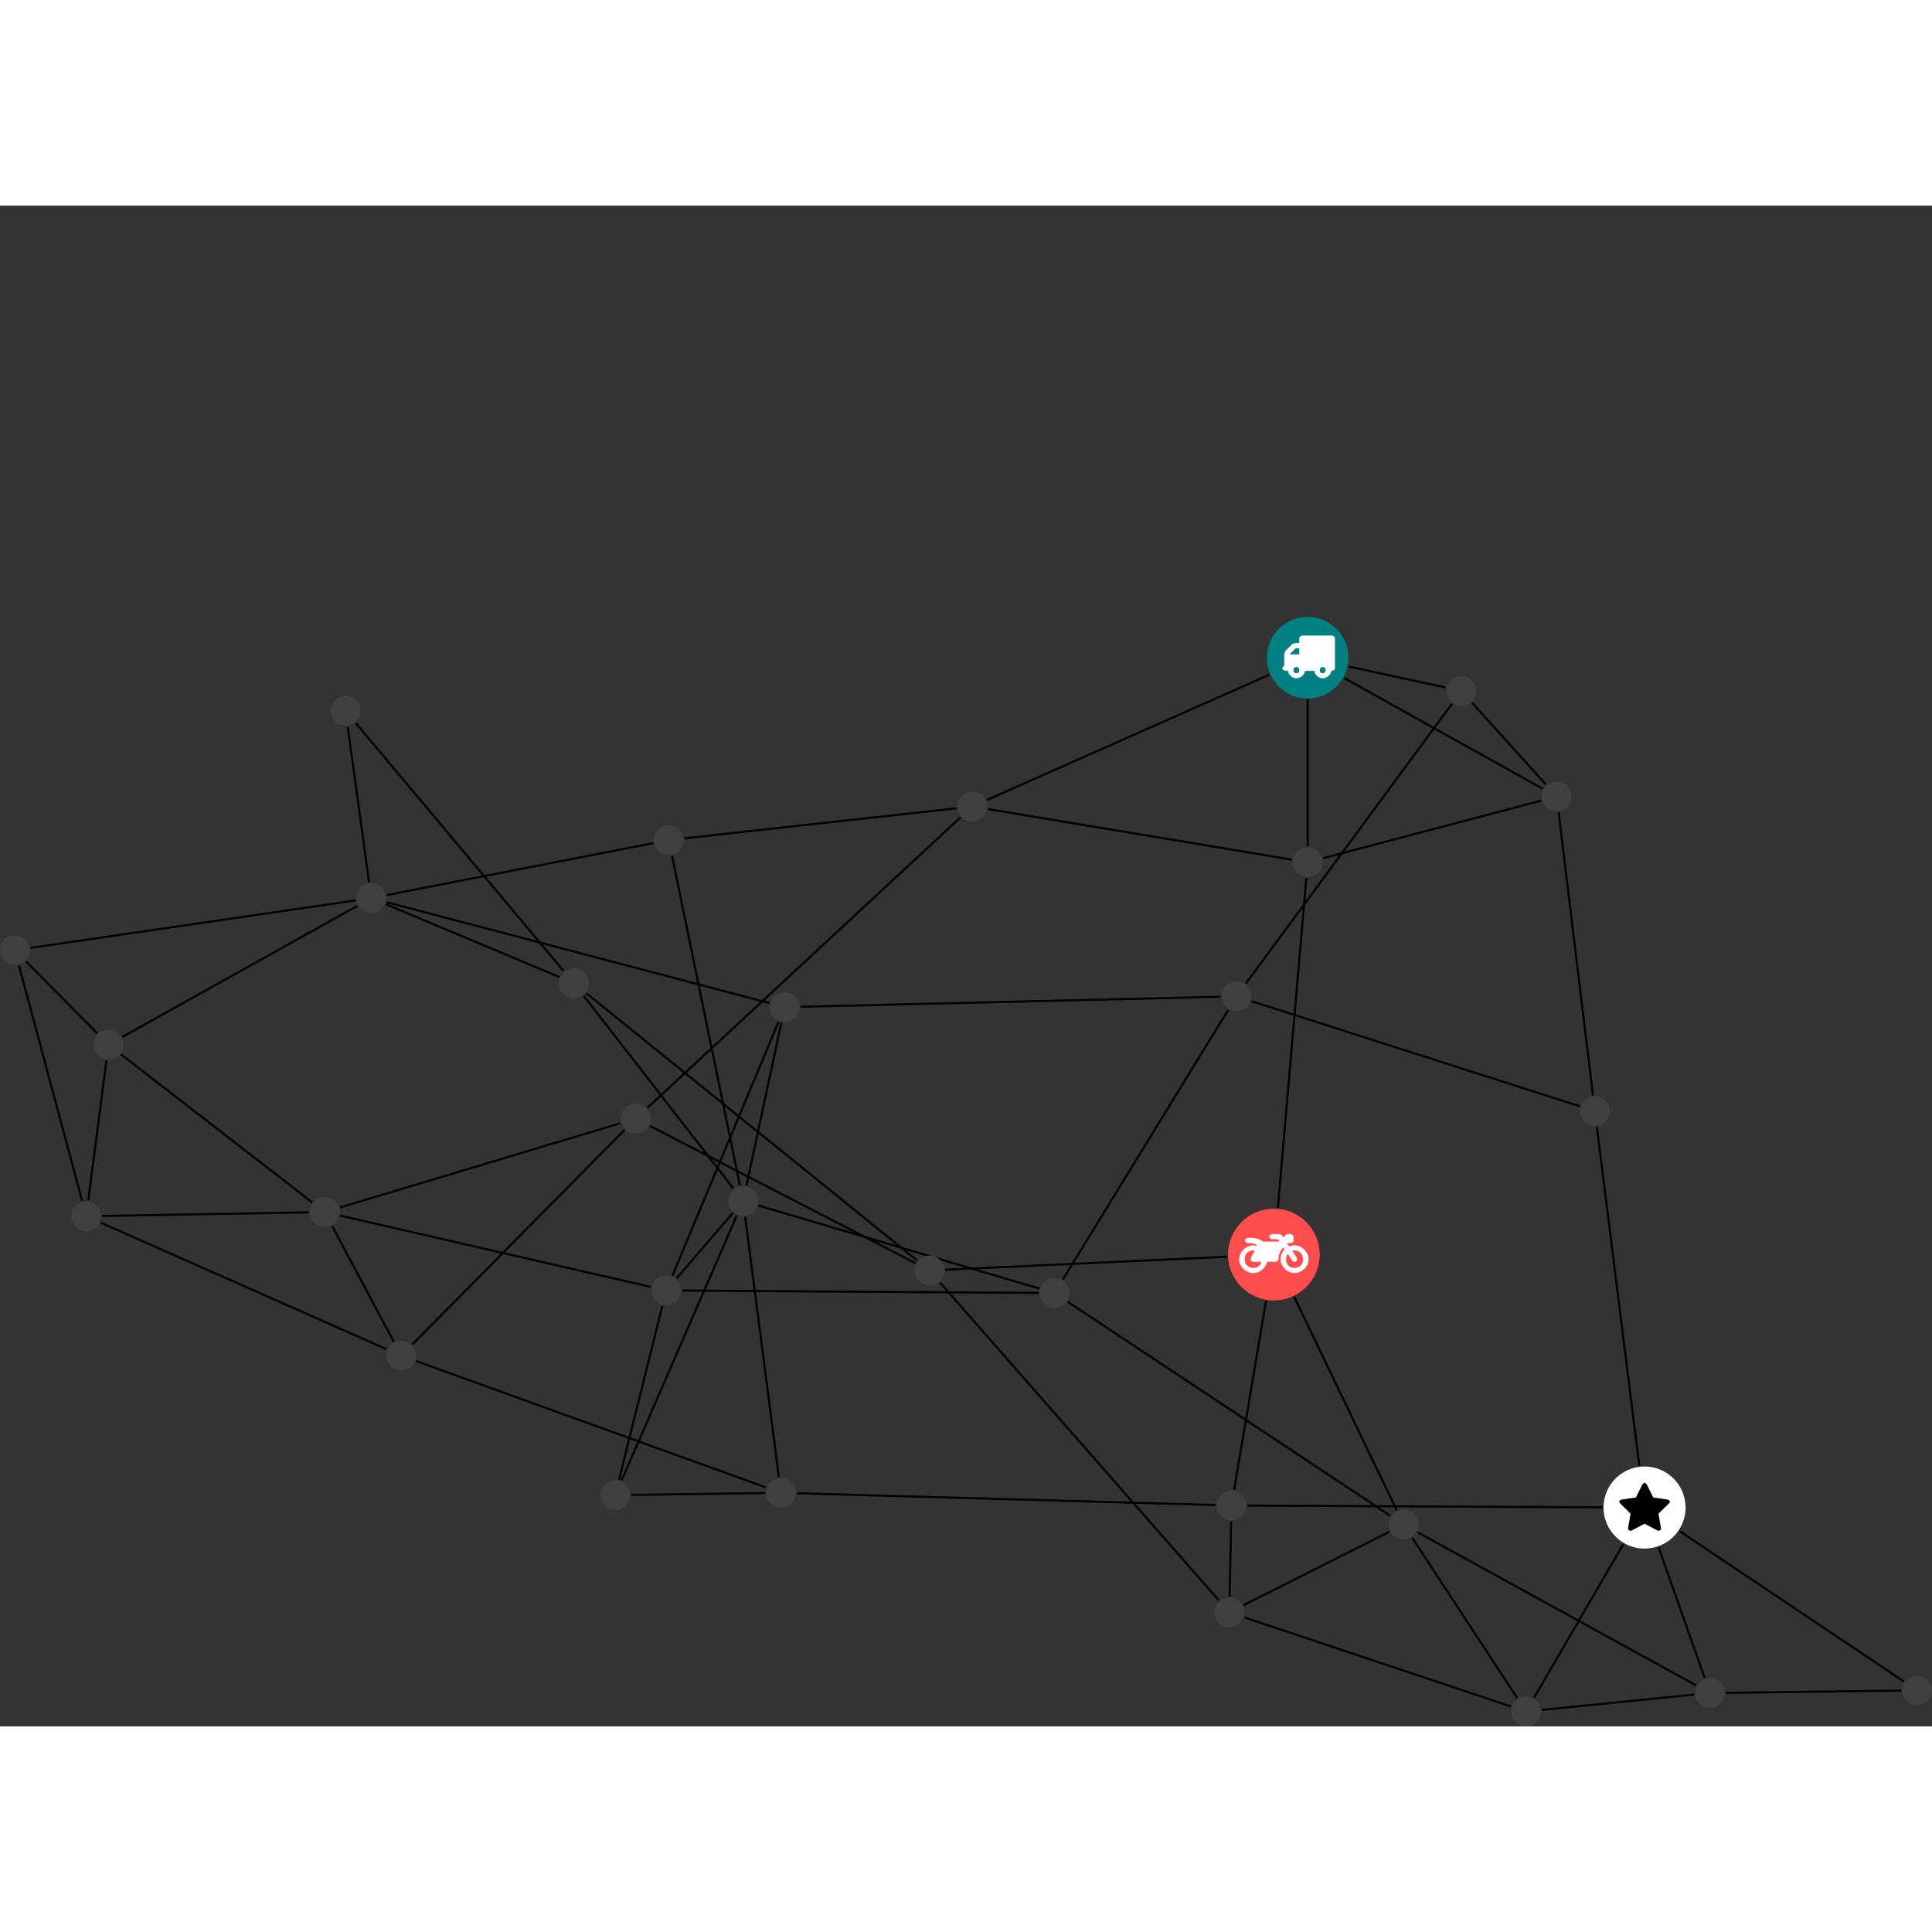 <?xml version="1.0" encoding="UTF-8"?>
<svg xmlns="http://www.w3.org/2000/svg" xmlns:xlink="http://www.w3.org/1999/xlink" width="366.031pt" height="366.031pt" viewBox="0.000 -77.915 366.031 288.116" version="1.1">
<rect x="0.000" y="-77.915" width="366.031" height="288.116" fill="#333333" stroke="none"/>
<defs>
<g>
<symbol overflow="visible" id="glyph0-0">
<path style="stroke:none;" d="M 1.422 -0.75 L 1.422 -7.922 L 3.562 -7.922 L 3.562 -0.891 L 1.422 -0.891 Z M 0.625 0 L 4.531 0 L 4.531 -8.812 L 0.438 -8.812 L 0.438 0 Z M 0.625 0 "/>
</symbol>
<symbol overflow="visible" id="glyph0-1">
<path style="stroke:none;" d="M 3.375 -0.844 C 3.375 -0.453 3.234 -0.266 2.844 -0.266 C 2.469 -0.266 2.297 -0.453 2.297 -0.844 C 2.297 -1.219 2.469 -1.422 2.844 -1.422 C 3.234 -1.422 3.375 -1.219 3.375 -0.844 Z M 1.594 -3.688 L 1.594 -3.859 C 1.594 -3.875 1.578 -3.875 1.594 -3.891 L 2.688 -4.969 C 2.703 -5 2.656 -4.984 2.688 -4.984 L 3.375 -4.984 L 3.375 -3.828 L 1.594 -3.828 Z M 8.359 -0.844 C 8.359 -0.453 8.219 -0.266 7.828 -0.266 C 7.453 -0.266 7.281 -0.453 7.281 -0.844 C 7.281 -1.219 7.453 -1.422 7.828 -1.422 C 8.219 -1.422 8.359 -1.219 8.359 -0.844 Z M 10.141 -6.891 C 10.141 -7.094 9.812 -7.391 9.609 -7.391 L 3.922 -7.391 C 3.719 -7.391 3.375 -7.094 3.375 -6.891 L 3.375 -5.969 L 2.672 -5.969 C 2.469 -5.969 2.078 -5.812 1.938 -5.672 L 0.844 -4.578 C 0.531 -4.266 0.531 -3.734 0.531 -3.328 L 0.531 -1.688 C 0.516 -1.688 0.172 -1.391 0.172 -1.203 C 0.172 -0.781 0.781 -0.703 1.062 -0.703 L 1.25 -0.703 C 1.25 -0.047 2.062 0.703 2.844 0.703 C 3.641 0.703 4.453 -0.047 4.453 -0.703 L 6.234 -0.703 C 6.234 -0.047 7.047 0.703 7.828 0.703 C 8.625 0.703 9.438 -0.047 9.438 -0.703 C 9.547 -0.703 10.141 -0.781 10.141 -1.203 Z M 10.141 -6.891 "/>
</symbol>
<symbol overflow="visible" id="glyph0-2">
<path style="stroke:none;" d="M 12.969 -2.906 C 12.844 -3.984 11.859 -5.016 10.781 -5.219 C 10.234 -5.328 9.703 -5.219 9.328 -5.031 L 8.875 -5.688 L 9.609 -5.688 C 9.812 -5.688 10.141 -5.984 10.141 -6.188 L 10.141 -6.891 C 10.141 -7.094 9.812 -7.391 9.609 -7.391 L 9.047 -7.391 C 8.969 -7.391 8.734 -7.312 8.656 -7.25 L 8.188 -6.766 L 7.891 -7.203 C 7.828 -7.281 7.594 -7.391 7.484 -7.391 L 6.078 -7.391 C 5.906 -7.391 5.547 -7.125 5.516 -6.953 C 5.484 -6.734 5.828 -6.406 6.047 -6.406 L 7.188 -6.406 L 7.484 -5.969 L 4.344 -5.969 C 4.141 -6.125 3.375 -6.672 2.141 -6.672 L 1.422 -6.672 C 1.219 -6.672 0.891 -6.375 0.891 -6.188 C 0.891 -5.984 1.219 -5.688 1.422 -5.688 L 1.781 -5.688 C 2.484 -5.688 2.906 -5.516 3.281 -5.188 L 3.25 -5.141 C 3.078 -5.188 2.797 -5.25 2.5 -5.25 C 1.109 -5.25 -0.172 -4 -0.172 -2.625 C -0.172 -1.25 1.109 0 2.5 0 C 3.75 0 4.953 -1.062 5.109 -2.141 L 6.766 -2.141 C 6.969 -2.141 7.281 -2.438 7.281 -2.625 C 7.281 -3.609 7.688 -4.391 8.219 -4.844 L 8.453 -4.5 C 7.969 -4.062 7.578 -3.203 7.672 -2.359 C 7.781 -1.172 8.969 -0.094 10.141 -0.016 C 11.703 0.094 13.156 -1.344 12.969 -2.906 Z M 2.5 -0.984 C 1.516 -0.984 0.875 -1.641 0.875 -2.625 C 0.875 -3.594 1.516 -4.281 2.5 -4.281 C 2.672 -4.281 2.844 -4.234 2.781 -4.25 L 2.047 -2.891 C 2 -2.781 2 -2.469 2.047 -2.359 C 2.125 -2.25 2.375 -2.141 2.5 -2.141 L 4.031 -2.141 C 3.891 -1.453 3.344 -0.984 2.5 -0.984 Z M 10.328 -0.984 C 9.344 -0.984 8.719 -1.641 8.719 -2.625 C 8.719 -3.109 8.859 -3.469 9.031 -3.641 L 9.906 -2.328 C 9.969 -2.219 10.203 -2.141 10.328 -2.141 C 10.391 -2.141 10.594 -2.188 10.641 -2.234 C 10.812 -2.344 10.844 -2.75 10.734 -2.922 L 9.875 -4.219 C 9.859 -4.219 10.094 -4.281 10.328 -4.281 C 11.297 -4.281 11.922 -3.594 11.922 -2.625 C 11.922 -1.641 11.297 -0.984 10.328 -0.984 Z M 10.328 -0.984 "/>
</symbol>
<symbol overflow="visible" id="glyph0-3">
<path style="stroke:none;" d="M 9.438 -5.078 C 9.438 -5.25 9.078 -5.453 8.938 -5.469 L 6.266 -5.859 L 5.078 -8.266 C 5.031 -8.375 4.75 -8.641 4.625 -8.641 C 4.5 -8.641 4.234 -8.375 4.172 -8.266 L 2.984 -5.859 L 0.312 -5.469 C 0.172 -5.453 -0.172 -5.25 -0.172 -5.078 C -0.172 -4.969 -0.062 -4.781 0.016 -4.719 L 1.969 -2.797 L 1.5 -0.062 C 1.5 -0.016 1.5 0.016 1.5 0.047 C 1.5 0.203 1.75 0.453 1.906 0.453 C 1.984 0.453 2.188 0.406 2.25 0.359 L 4.625 -0.891 L 7 0.359 C 7.062 0.406 7.266 0.453 7.344 0.453 C 7.5 0.453 7.75 0.203 7.75 0.047 C 7.75 0.016 7.75 -0.016 7.734 -0.062 L 7.266 -2.797 L 9.234 -4.719 C 9.297 -4.781 9.438 -4.969 9.438 -5.078 Z M 9.438 -5.078 "/>
</symbol>
</g>
<clipPath id="clip1">
  <path d="M 312 167 L 366.031 167 L 366.031 208 L 312 208 Z M 312 167 "/>
</clipPath>
<clipPath id="clip2">
  <path d="M 285 170 L 314 170 L 314 210.199 L 285 210.199 Z M 285 170 "/>
</clipPath>
<clipPath id="clip3">
  <path d="M 286 198 L 327 198 L 327 210.199 L 286 210.199 Z M 286 198 "/>
</clipPath>
<clipPath id="clip4">
  <path d="M 261 168 L 294 168 L 294 210.199 L 261 210.199 Z M 261 168 "/>
</clipPath>
<clipPath id="clip5">
  <path d="M 230 183 L 292 183 L 292 210.199 L 230 210.199 Z M 230 183 "/>
</clipPath>
<clipPath id="clip6">
  <path d="M 360 200 L 366.031 200 L 366.031 207 L 360 207 Z M 360 200 "/>
</clipPath>
<clipPath id="clip7">
  <path d="M 286 204 L 292 204 L 292 210.199 L 286 210.199 Z M 286 204 "/>
</clipPath>
</defs>
<g id="surface1">
<path style="fill:none;stroke-width:0.399;stroke-linecap:butt;stroke-linejoin:miter;stroke:rgb(0%,0%,0%);stroke-opacity:1;stroke-miterlimit:10;" d="M 0.001 -7.927 L 0.001 -35.744 " transform="matrix(1,0,0,-1,247.753,7.729)"/>
<path style="fill:none;stroke-width:0.399;stroke-linecap:butt;stroke-linejoin:miter;stroke:rgb(0%,0%,0%);stroke-opacity:1;stroke-miterlimit:10;" d="M -7.249 -3.216 L -60.792 -26.966 " transform="matrix(1,0,0,-1,247.753,7.729)"/>
<path style="fill:none;stroke-width:0.399;stroke-linecap:butt;stroke-linejoin:miter;stroke:rgb(0%,0%,0%);stroke-opacity:1;stroke-miterlimit:10;" d="M 7.751 -1.673 L 26.173 -5.658 " transform="matrix(1,0,0,-1,247.753,7.729)"/>
<path style="fill:none;stroke-width:0.399;stroke-linecap:butt;stroke-linejoin:miter;stroke:rgb(0%,0%,0%);stroke-opacity:1;stroke-miterlimit:10;" d="M 6.927 -3.861 L 44.536 -24.837 " transform="matrix(1,0,0,-1,247.753,7.729)"/>
<path style="fill:none;stroke-width:0.399;stroke-linecap:butt;stroke-linejoin:miter;stroke:rgb(0%,0%,0%);stroke-opacity:1;stroke-miterlimit:10;" d="M -2.976 -38.267 L -60.573 -28.685 " transform="matrix(1,0,0,-1,247.753,7.729)"/>
<path style="fill:none;stroke-width:0.399;stroke-linecap:butt;stroke-linejoin:miter;stroke:rgb(0%,0%,0%);stroke-opacity:1;stroke-miterlimit:10;" d="M -0.261 -41.767 L -5.648 -104.232 " transform="matrix(1,0,0,-1,247.753,7.729)"/>
<path style="fill:none;stroke-width:0.399;stroke-linecap:butt;stroke-linejoin:miter;stroke:rgb(0%,0%,0%);stroke-opacity:1;stroke-miterlimit:10;" d="M 2.919 -37.99 L 44.255 -27.076 " transform="matrix(1,0,0,-1,247.753,7.729)"/>
<path style="fill:none;stroke-width:0.399;stroke-linecap:butt;stroke-linejoin:miter;stroke:rgb(0%,0%,0%);stroke-opacity:1;stroke-miterlimit:10;" d="M -66.55 -28.525 L -118.046 -34.224 " transform="matrix(1,0,0,-1,247.753,7.729)"/>
<path style="fill:none;stroke-width:0.399;stroke-linecap:butt;stroke-linejoin:miter;stroke:rgb(0%,0%,0%);stroke-opacity:1;stroke-miterlimit:10;" d="M -65.765 -30.244 L -125.089 -85.271 " transform="matrix(1,0,0,-1,247.753,7.729)"/>
<path style="fill:none;stroke-width:0.399;stroke-linecap:butt;stroke-linejoin:miter;stroke:rgb(0%,0%,0%);stroke-opacity:1;stroke-miterlimit:10;" d="M -7.894 -121.849 L -13.941 -157.646 " transform="matrix(1,0,0,-1,247.753,7.729)"/>
<path style="fill:none;stroke-width:0.399;stroke-linecap:butt;stroke-linejoin:miter;stroke:rgb(0%,0%,0%);stroke-opacity:1;stroke-miterlimit:10;" d="M -2.562 -121.095 L 16.856 -161.521 " transform="matrix(1,0,0,-1,247.753,7.729)"/>
<path style="fill:none;stroke-width:0.399;stroke-linecap:butt;stroke-linejoin:miter;stroke:rgb(0%,0%,0%);stroke-opacity:1;stroke-miterlimit:10;" d="M -15.288 -113.494 L -68.651 -115.955 " transform="matrix(1,0,0,-1,247.753,7.729)"/>
<path style="fill:none;stroke-width:0.399;stroke-linecap:butt;stroke-linejoin:miter;stroke:rgb(0%,0%,0%);stroke-opacity:1;stroke-miterlimit:10;" d="M -124.007 -35.134 L -174.448 -44.974 " transform="matrix(1,0,0,-1,247.753,7.729)"/>
<path style="fill:none;stroke-width:0.399;stroke-linecap:butt;stroke-linejoin:miter;stroke:rgb(0%,0%,0%);stroke-opacity:1;stroke-miterlimit:10;" d="M -120.437 -37.513 L -107.573 -99.982 " transform="matrix(1,0,0,-1,247.753,7.729)"/>
<path style="fill:none;stroke-width:0.399;stroke-linecap:butt;stroke-linejoin:miter;stroke:rgb(0%,0%,0%);stroke-opacity:1;stroke-miterlimit:10;" d="M -11.425 -160.638 L 55.845 -160.978 " transform="matrix(1,0,0,-1,247.753,7.729)"/>
<path style="fill:none;stroke-width:0.399;stroke-linecap:butt;stroke-linejoin:miter;stroke:rgb(0%,0%,0%);stroke-opacity:1;stroke-miterlimit:10;" d="M -14.503 -163.638 L -14.792 -177.853 " transform="matrix(1,0,0,-1,247.753,7.729)"/>
<path style="fill:none;stroke-width:0.399;stroke-linecap:butt;stroke-linejoin:miter;stroke:rgb(0%,0%,0%);stroke-opacity:1;stroke-miterlimit:10;" d="M -17.46 -160.537 L -96.788 -158.31 " transform="matrix(1,0,0,-1,247.753,7.729)"/>
<g clip-path="url(#clip1)" clip-rule="nonzero">
<path style="fill:none;stroke-width:0.399;stroke-linecap:butt;stroke-linejoin:miter;stroke:rgb(0%,0%,0%);stroke-opacity:1;stroke-miterlimit:10;" d="M 112.954 -193.978 L 70.442 -165.462 " transform="matrix(1,0,0,-1,247.753,7.729)"/>
</g>
<path style="fill:none;stroke-width:0.399;stroke-linecap:butt;stroke-linejoin:miter;stroke:rgb(0%,0%,0%);stroke-opacity:1;stroke-miterlimit:10;" d="M 112.442 -195.697 L 79.231 -196.115 " transform="matrix(1,0,0,-1,247.753,7.729)"/>
<path style="fill:none;stroke-width:0.399;stroke-linecap:butt;stroke-linejoin:miter;stroke:rgb(0%,0%,0%);stroke-opacity:1;stroke-miterlimit:10;" d="M 66.474 -168.541 L 75.212 -193.306 " transform="matrix(1,0,0,-1,247.753,7.729)"/>
<g clip-path="url(#clip2)" clip-rule="nonzero">
<path style="fill:none;stroke-width:0.399;stroke-linecap:butt;stroke-linejoin:miter;stroke:rgb(0%,0%,0%);stroke-opacity:1;stroke-miterlimit:10;" d="M 59.813 -167.916 L 42.884 -197.048 " transform="matrix(1,0,0,-1,247.753,7.729)"/>
</g>
<path style="fill:none;stroke-width:0.399;stroke-linecap:butt;stroke-linejoin:miter;stroke:rgb(0%,0%,0%);stroke-opacity:1;stroke-miterlimit:10;" d="M 62.829 -153.107 L 54.79 -88.904 " transform="matrix(1,0,0,-1,247.753,7.729)"/>
<g clip-path="url(#clip3)" clip-rule="nonzero">
<path style="fill:none;stroke-width:0.399;stroke-linecap:butt;stroke-linejoin:miter;stroke:rgb(0%,0%,0%);stroke-opacity:1;stroke-miterlimit:10;" d="M 73.212 -196.455 L 44.372 -199.353 " transform="matrix(1,0,0,-1,247.753,7.729)"/>
</g>
<path style="fill:none;stroke-width:0.399;stroke-linecap:butt;stroke-linejoin:miter;stroke:rgb(0%,0%,0%);stroke-opacity:1;stroke-miterlimit:10;" d="M 73.571 -194.697 L 20.809 -165.697 " transform="matrix(1,0,0,-1,247.753,7.729)"/>
<g clip-path="url(#clip4)" clip-rule="nonzero">
<path style="fill:none;stroke-width:0.399;stroke-linecap:butt;stroke-linejoin:miter;stroke:rgb(0%,0%,0%);stroke-opacity:1;stroke-miterlimit:10;" d="M 39.716 -197.134 L 19.817 -166.767 " transform="matrix(1,0,0,-1,247.753,7.729)"/>
</g>
<g clip-path="url(#clip5)" clip-rule="nonzero">
<path style="fill:none;stroke-width:0.399;stroke-linecap:butt;stroke-linejoin:miter;stroke:rgb(0%,0%,0%);stroke-opacity:1;stroke-miterlimit:10;" d="M 38.505 -198.701 L -11.987 -181.826 " transform="matrix(1,0,0,-1,247.753,7.729)"/>
</g>
<path style="fill:none;stroke-width:0.399;stroke-linecap:butt;stroke-linejoin:miter;stroke:rgb(0%,0%,0%);stroke-opacity:1;stroke-miterlimit:10;" d="M 15.47 -165.599 L -12.155 -179.513 " transform="matrix(1,0,0,-1,247.753,7.729)"/>
<path style="fill:none;stroke-width:0.399;stroke-linecap:butt;stroke-linejoin:miter;stroke:rgb(0%,0%,0%);stroke-opacity:1;stroke-miterlimit:10;" d="M 15.649 -162.576 L -45.444 -122.041 " transform="matrix(1,0,0,-1,247.753,7.729)"/>
<path style="fill:none;stroke-width:0.399;stroke-linecap:butt;stroke-linejoin:miter;stroke:rgb(0%,0%,0%);stroke-opacity:1;stroke-miterlimit:10;" d="M -16.839 -178.603 L -69.679 -118.361 " transform="matrix(1,0,0,-1,247.753,7.729)"/>
<path style="fill:none;stroke-width:0.399;stroke-linecap:butt;stroke-linejoin:miter;stroke:rgb(0%,0%,0%);stroke-opacity:1;stroke-miterlimit:10;" d="M -74.015 -114.197 L -136.687 -63.556 " transform="matrix(1,0,0,-1,247.753,7.729)"/>
<path style="fill:none;stroke-width:0.399;stroke-linecap:butt;stroke-linejoin:miter;stroke:rgb(0%,0%,0%);stroke-opacity:1;stroke-miterlimit:10;" d="M -74.347 -114.705 L -124.62 -88.712 " transform="matrix(1,0,0,-1,247.753,7.729)"/>
<path style="fill:none;stroke-width:0.399;stroke-linecap:butt;stroke-linejoin:miter;stroke:rgb(0%,0%,0%);stroke-opacity:1;stroke-miterlimit:10;" d="M -180.343 -12.392 L -140.972 -59.349 " transform="matrix(1,0,0,-1,247.753,7.729)"/>
<path style="fill:none;stroke-width:0.399;stroke-linecap:butt;stroke-linejoin:miter;stroke:rgb(0%,0%,0%);stroke-opacity:1;stroke-miterlimit:10;" d="M -181.87 -13.072 L -177.823 -42.564 " transform="matrix(1,0,0,-1,247.753,7.729)"/>
<path style="fill:none;stroke-width:0.399;stroke-linecap:butt;stroke-linejoin:miter;stroke:rgb(0%,0%,0%);stroke-opacity:1;stroke-miterlimit:10;" d="M -141.815 -60.49 L -174.628 -46.72 " transform="matrix(1,0,0,-1,247.753,7.729)"/>
<path style="fill:none;stroke-width:0.399;stroke-linecap:butt;stroke-linejoin:miter;stroke:rgb(0%,0%,0%);stroke-opacity:1;stroke-miterlimit:10;" d="M -137.183 -64.041 L -108.816 -100.552 " transform="matrix(1,0,0,-1,247.753,7.729)"/>
<path style="fill:none;stroke-width:0.399;stroke-linecap:butt;stroke-linejoin:miter;stroke:rgb(0%,0%,0%);stroke-opacity:1;stroke-miterlimit:10;" d="M -180.398 -45.99 L -241.952 -54.978 " transform="matrix(1,0,0,-1,247.753,7.729)"/>
<path style="fill:none;stroke-width:0.399;stroke-linecap:butt;stroke-linejoin:miter;stroke:rgb(0%,0%,0%);stroke-opacity:1;stroke-miterlimit:10;" d="M -180.046 -47.021 L -224.565 -71.849 " transform="matrix(1,0,0,-1,247.753,7.729)"/>
<path style="fill:none;stroke-width:0.399;stroke-linecap:butt;stroke-linejoin:miter;stroke:rgb(0%,0%,0%);stroke-opacity:1;stroke-miterlimit:10;" d="M -174.495 -46.322 L -102.007 -65.435 " transform="matrix(1,0,0,-1,247.753,7.729)"/>
<path style="fill:none;stroke-width:0.399;stroke-linecap:butt;stroke-linejoin:miter;stroke:rgb(0%,0%,0%);stroke-opacity:1;stroke-miterlimit:10;" d="M -242.815 -57.56 L -229.327 -71.173 " transform="matrix(1,0,0,-1,247.753,7.729)"/>
<path style="fill:none;stroke-width:0.399;stroke-linecap:butt;stroke-linejoin:miter;stroke:rgb(0%,0%,0%);stroke-opacity:1;stroke-miterlimit:10;" d="M -244.155 -58.33 L -232.198 -102.912 " transform="matrix(1,0,0,-1,247.753,7.729)"/>
<path style="fill:none;stroke-width:0.399;stroke-linecap:butt;stroke-linejoin:miter;stroke:rgb(0%,0%,0%);stroke-opacity:1;stroke-miterlimit:10;" d="M -227.589 -76.31 L -231.03 -102.834 " transform="matrix(1,0,0,-1,247.753,7.729)"/>
<path style="fill:none;stroke-width:0.399;stroke-linecap:butt;stroke-linejoin:miter;stroke:rgb(0%,0%,0%);stroke-opacity:1;stroke-miterlimit:10;" d="M -224.815 -75.166 L -188.62 -103.185 " transform="matrix(1,0,0,-1,247.753,7.729)"/>
<path style="fill:none;stroke-width:0.399;stroke-linecap:butt;stroke-linejoin:miter;stroke:rgb(0%,0%,0%);stroke-opacity:1;stroke-miterlimit:10;" d="M -228.401 -105.775 L -189.253 -105.087 " transform="matrix(1,0,0,-1,247.753,7.729)"/>
<path style="fill:none;stroke-width:0.399;stroke-linecap:butt;stroke-linejoin:miter;stroke:rgb(0%,0%,0%);stroke-opacity:1;stroke-miterlimit:10;" d="M -228.659 -107.048 L -174.503 -131.021 " transform="matrix(1,0,0,-1,247.753,7.729)"/>
<path style="fill:none;stroke-width:0.399;stroke-linecap:butt;stroke-linejoin:miter;stroke:rgb(0%,0%,0%);stroke-opacity:1;stroke-miterlimit:10;" d="M -184.815 -107.697 L -173.159 -129.58 " transform="matrix(1,0,0,-1,247.753,7.729)"/>
<path style="fill:none;stroke-width:0.399;stroke-linecap:butt;stroke-linejoin:miter;stroke:rgb(0%,0%,0%);stroke-opacity:1;stroke-miterlimit:10;" d="M -183.343 -104.166 L -130.194 -88.193 " transform="matrix(1,0,0,-1,247.753,7.729)"/>
<path style="fill:none;stroke-width:0.399;stroke-linecap:butt;stroke-linejoin:miter;stroke:rgb(0%,0%,0%);stroke-opacity:1;stroke-miterlimit:10;" d="M -183.292 -105.709 L -124.48 -119.209 " transform="matrix(1,0,0,-1,247.753,7.729)"/>
<path style="fill:none;stroke-width:0.399;stroke-linecap:butt;stroke-linejoin:miter;stroke:rgb(0%,0%,0%);stroke-opacity:1;stroke-miterlimit:10;" d="M -169.62 -130.099 L -129.425 -89.47 " transform="matrix(1,0,0,-1,247.753,7.729)"/>
<path style="fill:none;stroke-width:0.399;stroke-linecap:butt;stroke-linejoin:miter;stroke:rgb(0%,0%,0%);stroke-opacity:1;stroke-miterlimit:10;" d="M -168.905 -133.267 L -102.64 -157.201 " transform="matrix(1,0,0,-1,247.753,7.729)"/>
<path style="fill:none;stroke-width:0.399;stroke-linecap:butt;stroke-linejoin:miter;stroke:rgb(0%,0%,0%);stroke-opacity:1;stroke-miterlimit:10;" d="M -102.819 -158.267 L -128.183 -158.619 " transform="matrix(1,0,0,-1,247.753,7.729)"/>
<path style="fill:none;stroke-width:0.399;stroke-linecap:butt;stroke-linejoin:miter;stroke:rgb(0%,0%,0%);stroke-opacity:1;stroke-miterlimit:10;" d="M -100.191 -155.232 L -106.577 -105.931 " transform="matrix(1,0,0,-1,247.753,7.729)"/>
<path style="fill:none;stroke-width:0.399;stroke-linecap:butt;stroke-linejoin:miter;stroke:rgb(0%,0%,0%);stroke-opacity:1;stroke-miterlimit:10;" d="M -129.995 -155.896 L -108.167 -105.705 " transform="matrix(1,0,0,-1,247.753,7.729)"/>
<path style="fill:none;stroke-width:0.399;stroke-linecap:butt;stroke-linejoin:miter;stroke:rgb(0%,0%,0%);stroke-opacity:1;stroke-miterlimit:10;" d="M -130.468 -155.732 L -122.269 -122.81 " transform="matrix(1,0,0,-1,247.753,7.729)"/>
<path style="fill:none;stroke-width:0.399;stroke-linecap:butt;stroke-linejoin:miter;stroke:rgb(0%,0%,0%);stroke-opacity:1;stroke-miterlimit:10;" d="M -108.933 -105.224 L -119.569 -117.595 " transform="matrix(1,0,0,-1,247.753,7.729)"/>
<path style="fill:none;stroke-width:0.399;stroke-linecap:butt;stroke-linejoin:miter;stroke:rgb(0%,0%,0%);stroke-opacity:1;stroke-miterlimit:10;" d="M -106.331 -99.986 L -99.722 -69.158 " transform="matrix(1,0,0,-1,247.753,7.729)"/>
<path style="fill:none;stroke-width:0.399;stroke-linecap:butt;stroke-linejoin:miter;stroke:rgb(0%,0%,0%);stroke-opacity:1;stroke-miterlimit:10;" d="M -104.069 -103.791 L -50.855 -119.517 " transform="matrix(1,0,0,-1,247.753,7.729)"/>
<path style="fill:none;stroke-width:0.399;stroke-linecap:butt;stroke-linejoin:miter;stroke:rgb(0%,0%,0%);stroke-opacity:1;stroke-miterlimit:10;" d="M -120.374 -117.099 L -100.253 -68.99 " transform="matrix(1,0,0,-1,247.753,7.729)"/>
<path style="fill:none;stroke-width:0.399;stroke-linecap:butt;stroke-linejoin:miter;stroke:rgb(0%,0%,0%);stroke-opacity:1;stroke-miterlimit:10;" d="M -118.519 -119.904 L -50.976 -120.353 " transform="matrix(1,0,0,-1,247.753,7.729)"/>
<path style="fill:none;stroke-width:0.399;stroke-linecap:butt;stroke-linejoin:miter;stroke:rgb(0%,0%,0%);stroke-opacity:1;stroke-miterlimit:10;" d="M -96.073 -66.134 L -16.515 -64.24 " transform="matrix(1,0,0,-1,247.753,7.729)"/>
<path style="fill:none;stroke-width:0.399;stroke-linecap:butt;stroke-linejoin:miter;stroke:rgb(0%,0%,0%);stroke-opacity:1;stroke-miterlimit:10;" d="M -46.382 -117.798 L -15.073 -66.74 " transform="matrix(1,0,0,-1,247.753,7.729)"/>
<path style="fill:none;stroke-width:0.399;stroke-linecap:butt;stroke-linejoin:miter;stroke:rgb(0%,0%,0%);stroke-opacity:1;stroke-miterlimit:10;" d="M -10.624 -65.087 L 51.544 -84.99 " transform="matrix(1,0,0,-1,247.753,7.729)"/>
<path style="fill:none;stroke-width:0.399;stroke-linecap:butt;stroke-linejoin:miter;stroke:rgb(0%,0%,0%);stroke-opacity:1;stroke-miterlimit:10;" d="M -11.71 -61.736 L 27.333 -8.724 " transform="matrix(1,0,0,-1,247.753,7.729)"/>
<path style="fill:none;stroke-width:0.399;stroke-linecap:butt;stroke-linejoin:miter;stroke:rgb(0%,0%,0%);stroke-opacity:1;stroke-miterlimit:10;" d="M 54.052 -82.916 L 47.536 -29.302 " transform="matrix(1,0,0,-1,247.753,7.729)"/>
<path style="fill:none;stroke-width:0.399;stroke-linecap:butt;stroke-linejoin:miter;stroke:rgb(0%,0%,0%);stroke-opacity:1;stroke-miterlimit:10;" d="M 31.145 -8.533 L 45.153 -24.068 " transform="matrix(1,0,0,-1,247.753,7.729)"/>
<path style=" stroke:none;fill-rule:nonzero;fill:rgb(0%,50%,50%);fill-opacity:1;" d="M 255.48 7.73 C 255.48 3.461 252.02 0 247.754 0 C 243.484 0 240.023 3.461 240.023 7.73 C 240.023 11.996 243.484 15.457 247.754 15.457 C 252.02 15.457 255.48 11.996 255.48 7.73 Z M 255.48 7.73 "/>
<g style="fill:rgb(100%,100%,100%);fill-opacity:1;">
  <use xlink:href="#glyph0-1" x="242.772" y="10.932"/>
</g>
<path style=" stroke:none;fill-rule:nonzero;fill:rgb(25%,25%,25%);fill-opacity:1;" d="M 250.57 46.488 C 250.57 44.934 249.309 43.672 247.754 43.672 C 246.195 43.672 244.934 44.934 244.934 46.488 C 244.934 48.047 246.195 49.309 247.754 49.309 C 249.309 49.309 250.57 48.047 250.57 46.488 Z M 250.57 46.488 "/>
<path style=" stroke:none;fill-rule:nonzero;fill:rgb(25%,25%,25%);fill-opacity:1;" d="M 187.02 35.922 C 187.02 34.363 185.758 33.102 184.203 33.102 C 182.648 33.102 181.387 34.363 181.387 35.922 C 181.387 37.477 182.648 38.738 184.203 38.738 C 185.758 38.738 187.02 37.477 187.02 35.922 Z M 187.02 35.922 "/>
<path style=" stroke:none;fill-rule:nonzero;fill:rgb(100%,29.999%,29.999%);fill-opacity:1;" d="M 250.027 120.812 C 250.027 116.016 246.141 112.125 241.344 112.125 C 236.543 112.125 232.656 116.016 232.656 120.812 C 232.656 125.609 236.543 129.5 241.344 129.5 C 246.141 129.5 250.027 125.609 250.027 120.812 Z M 250.027 120.812 "/>
<g style="fill:rgb(100%,100%,100%);fill-opacity:1;">
  <use xlink:href="#glyph0-2" x="234.941" y="124.324"/>
</g>
<path style=" stroke:none;fill-rule:nonzero;fill:rgb(25%,25%,25%);fill-opacity:1;" d="M 129.527 42.285 C 129.527 40.727 128.266 39.465 126.711 39.465 C 125.152 39.465 123.891 40.727 123.891 42.285 C 123.891 43.84 125.152 45.102 126.711 45.102 C 128.266 45.102 129.527 43.84 129.527 42.285 Z M 129.527 42.285 "/>
<path style=" stroke:none;fill-rule:nonzero;fill:rgb(25%,25%,25%);fill-opacity:1;" d="M 236.129 168.348 C 236.129 166.793 234.867 165.531 233.309 165.531 C 231.754 165.531 230.492 166.793 230.492 168.348 C 230.492 169.906 231.754 171.168 233.309 171.168 C 234.867 171.168 236.129 169.906 236.129 168.348 Z M 236.129 168.348 "/>
<g clip-path="url(#clip6)" clip-rule="nonzero">
<path style=" stroke:none;fill-rule:nonzero;fill:rgb(25%,25%,25%);fill-opacity:1;" d="M 366.031 203.387 C 366.031 201.828 364.77 200.566 363.215 200.566 C 361.656 200.566 360.395 201.828 360.395 203.387 C 360.395 204.941 361.656 206.203 363.215 206.203 C 364.77 206.203 366.031 204.941 366.031 203.387 Z M 366.031 203.387 "/>
</g>
<path style=" stroke:none;fill-rule:nonzero;fill:rgb(100%,100%,100%);fill-opacity:1;" d="M 319.348 168.746 C 319.348 164.453 315.867 160.969 311.57 160.969 C 307.277 160.969 303.797 164.453 303.797 168.746 C 303.797 173.039 307.277 176.52 311.57 176.52 C 315.867 176.52 319.348 173.039 319.348 168.746 Z M 319.348 168.746 "/>
<g style="fill:rgb(0%,0%,0%);fill-opacity:1;">
  <use xlink:href="#glyph0-3" x="306.949" y="172.696"/>
</g>
<path style=" stroke:none;fill-rule:nonzero;fill:rgb(25%,25%,25%);fill-opacity:1;" d="M 326.785 203.879 C 326.785 202.32 325.523 201.059 323.969 201.059 C 322.41 201.059 321.148 202.32 321.148 203.879 C 321.148 205.434 322.41 206.695 323.969 206.695 C 325.523 206.695 326.785 205.434 326.785 203.879 Z M 326.785 203.879 "/>
<g clip-path="url(#clip7)" clip-rule="nonzero">
<path style=" stroke:none;fill-rule:nonzero;fill:rgb(25%,25%,25%);fill-opacity:1;" d="M 291.941 207.383 C 291.941 205.828 290.68 204.566 289.121 204.566 C 287.566 204.566 286.305 205.828 286.305 207.383 C 286.305 208.938 287.566 210.199 289.121 210.199 C 290.68 210.199 291.941 208.938 291.941 207.383 Z M 291.941 207.383 "/>
</g>
<path style=" stroke:none;fill-rule:nonzero;fill:rgb(25%,25%,25%);fill-opacity:1;" d="M 268.734 171.969 C 268.734 170.414 267.473 169.152 265.918 169.152 C 264.359 169.152 263.098 170.414 263.098 171.969 C 263.098 173.523 264.359 174.785 265.918 174.785 C 267.473 174.785 268.734 173.523 268.734 171.969 Z M 268.734 171.969 "/>
<path style=" stroke:none;fill-rule:nonzero;fill:rgb(25%,25%,25%);fill-opacity:1;" d="M 235.723 188.598 C 235.723 187.039 234.461 185.777 232.902 185.777 C 231.348 185.777 230.086 187.039 230.086 188.598 C 230.086 190.152 231.348 191.414 232.902 191.414 C 234.461 191.414 235.723 190.152 235.723 188.598 Z M 235.723 188.598 "/>
<path style=" stroke:none;fill-rule:nonzero;fill:rgb(25%,25%,25%);fill-opacity:1;" d="M 178.906 123.82 C 178.906 122.262 177.645 121 176.09 121 C 174.531 121 173.27 122.262 173.27 123.82 C 173.27 125.375 174.531 126.637 176.09 126.637 C 177.645 126.637 178.906 125.375 178.906 123.82 Z M 178.906 123.82 "/>
<path style=" stroke:none;fill-rule:nonzero;fill:rgb(25%,25%,25%);fill-opacity:1;" d="M 68.293 17.809 C 68.293 16.254 67.031 14.992 65.477 14.992 C 63.918 14.992 62.656 16.254 62.656 17.809 C 62.656 19.367 63.918 20.629 65.477 20.629 C 67.031 20.629 68.293 19.367 68.293 17.809 Z M 68.293 17.809 "/>
<path style=" stroke:none;fill-rule:nonzero;fill:rgb(25%,25%,25%);fill-opacity:1;" d="M 111.543 69.387 C 111.543 67.832 110.281 66.57 108.723 66.57 C 107.168 66.57 105.906 67.832 105.906 69.387 C 105.906 70.945 107.168 72.207 108.723 72.207 C 110.281 72.207 111.543 70.945 111.543 69.387 Z M 111.543 69.387 "/>
<path style=" stroke:none;fill-rule:nonzero;fill:rgb(25%,25%,25%);fill-opacity:1;" d="M 73.16 53.281 C 73.16 51.727 71.898 50.465 70.344 50.465 C 68.789 50.465 67.527 51.727 67.527 53.281 C 67.527 54.836 68.789 56.098 70.344 56.098 C 71.898 56.098 73.16 54.836 73.16 53.281 Z M 73.16 53.281 "/>
<path style=" stroke:none;fill-rule:nonzero;fill:rgb(25%,25%,25%);fill-opacity:1;" d="M 5.637 63.145 C 5.637 61.586 4.375 60.324 2.816 60.324 C 1.262 60.324 0 61.586 0 63.145 C 0 64.699 1.262 65.961 2.816 65.961 C 4.375 65.961 5.637 64.699 5.637 63.145 Z M 5.637 63.145 "/>
<path style=" stroke:none;fill-rule:nonzero;fill:rgb(25%,25%,25%);fill-opacity:1;" d="M 23.375 81.047 C 23.375 79.488 22.113 78.227 20.555 78.227 C 19 78.227 17.738 79.488 17.738 81.047 C 17.738 82.602 19 83.863 20.555 83.863 C 22.113 83.863 23.375 82.602 23.375 81.047 Z M 23.375 81.047 "/>
<path style=" stroke:none;fill-rule:nonzero;fill:rgb(25%,25%,25%);fill-opacity:1;" d="M 19.156 113.555 C 19.156 112 17.895 110.738 16.34 110.738 C 14.781 110.738 13.52 112 13.52 113.555 C 13.52 115.113 14.781 116.375 16.34 116.375 C 17.895 116.375 19.156 115.113 19.156 113.555 Z M 19.156 113.555 "/>
<path style=" stroke:none;fill-rule:nonzero;fill:rgb(25%,25%,25%);fill-opacity:1;" d="M 64.34 112.762 C 64.34 111.203 63.078 109.941 61.52 109.941 C 59.965 109.941 58.703 111.203 58.703 112.762 C 58.703 114.316 59.965 115.578 61.52 115.578 C 63.078 115.578 64.34 114.316 64.34 112.762 Z M 64.34 112.762 "/>
<path style=" stroke:none;fill-rule:nonzero;fill:rgb(25%,25%,25%);fill-opacity:1;" d="M 78.832 139.969 C 78.832 138.414 77.57 137.152 76.016 137.152 C 74.457 137.152 73.195 138.414 73.195 139.969 C 73.195 141.527 74.457 142.789 76.016 142.789 C 77.57 142.789 78.832 141.527 78.832 139.969 Z M 78.832 139.969 "/>
<path style=" stroke:none;fill-rule:nonzero;fill:rgb(25%,25%,25%);fill-opacity:1;" d="M 123.27 95.051 C 123.27 93.496 122.008 92.234 120.453 92.234 C 118.895 92.234 117.633 93.496 117.633 95.051 C 117.633 96.609 118.895 97.871 120.453 97.871 C 122.008 97.871 123.27 96.609 123.27 95.051 Z M 123.27 95.051 "/>
<path style=" stroke:none;fill-rule:nonzero;fill:rgb(25%,25%,25%);fill-opacity:1;" d="M 150.77 165.953 C 150.77 164.395 149.508 163.133 147.953 163.133 C 146.395 163.133 145.133 164.395 145.133 165.953 C 145.133 167.508 146.395 168.77 147.953 168.77 C 149.508 168.77 150.77 167.508 150.77 165.953 Z M 150.77 165.953 "/>
<path style=" stroke:none;fill-rule:nonzero;fill:rgb(25%,25%,25%);fill-opacity:1;" d="M 119.375 166.391 C 119.375 164.832 118.113 163.57 116.559 163.57 C 115 163.57 113.738 164.832 113.738 166.391 C 113.738 167.945 115 169.207 116.559 169.207 C 118.113 169.207 119.375 167.945 119.375 166.391 Z M 119.375 166.391 "/>
<path style=" stroke:none;fill-rule:nonzero;fill:rgb(25%,25%,25%);fill-opacity:1;" d="M 143.609 110.664 C 143.609 109.109 142.348 107.848 140.789 107.848 C 139.234 107.848 137.973 109.109 137.973 110.664 C 137.973 112.219 139.234 113.48 140.789 113.48 C 142.348 113.48 143.609 112.219 143.609 110.664 Z M 143.609 110.664 "/>
<path style=" stroke:none;fill-rule:nonzero;fill:rgb(25%,25%,25%);fill-opacity:1;" d="M 129.035 127.609 C 129.035 126.055 127.773 124.793 126.219 124.793 C 124.66 124.793 123.398 126.055 123.398 127.609 C 123.398 129.168 124.66 130.43 126.219 130.43 C 127.773 130.43 129.035 129.168 129.035 127.609 Z M 129.035 127.609 "/>
<path style=" stroke:none;fill-rule:nonzero;fill:rgb(25%,25%,25%);fill-opacity:1;" d="M 151.484 73.934 C 151.484 72.379 150.223 71.117 148.668 71.117 C 147.109 71.117 145.848 72.379 145.848 73.934 C 145.848 75.492 147.109 76.754 148.668 76.754 C 150.223 76.754 151.484 75.492 151.484 73.934 Z M 151.484 73.934 "/>
<path style=" stroke:none;fill-rule:nonzero;fill:rgb(25%,25%,25%);fill-opacity:1;" d="M 202.613 128.102 C 202.613 126.543 201.352 125.281 199.793 125.281 C 198.238 125.281 196.977 126.543 196.977 128.102 C 196.977 129.656 198.238 130.918 199.793 130.918 C 201.352 130.918 202.613 129.656 202.613 128.102 Z M 202.613 128.102 "/>
<path style=" stroke:none;fill-rule:nonzero;fill:rgb(25%,25%,25%);fill-opacity:1;" d="M 237.074 71.895 C 237.074 70.34 235.812 69.078 234.258 69.078 C 232.699 69.078 231.438 70.34 231.438 71.895 C 231.438 73.453 232.699 74.715 234.258 74.715 C 235.812 74.715 237.074 73.453 237.074 71.895 Z M 237.074 71.895 "/>
<path style=" stroke:none;fill-rule:nonzero;fill:rgb(25%,25%,25%);fill-opacity:1;" d="M 304.988 93.637 C 304.988 92.082 303.727 90.82 302.172 90.82 C 300.613 90.82 299.352 92.082 299.352 93.637 C 299.352 95.195 300.613 96.457 302.172 96.457 C 303.727 96.457 304.988 95.195 304.988 93.637 Z M 304.988 93.637 "/>
<path style=" stroke:none;fill-rule:nonzero;fill:rgb(25%,25%,25%);fill-opacity:1;" d="M 279.695 14.023 C 279.695 12.465 278.434 11.203 276.879 11.203 C 275.32 11.203 274.059 12.465 274.059 14.023 C 274.059 15.578 275.32 16.84 276.879 16.84 C 278.434 16.84 279.695 15.578 279.695 14.023 Z M 279.695 14.023 "/>
<path style=" stroke:none;fill-rule:nonzero;fill:rgb(25%,25%,25%);fill-opacity:1;" d="M 297.742 34.035 C 297.742 32.48 296.48 31.219 294.926 31.219 C 293.371 31.219 292.109 32.48 292.109 34.035 C 292.109 35.594 293.371 36.855 294.926 36.855 C 296.48 36.855 297.742 35.594 297.742 34.035 Z M 297.742 34.035 "/>
</g>
</svg>
